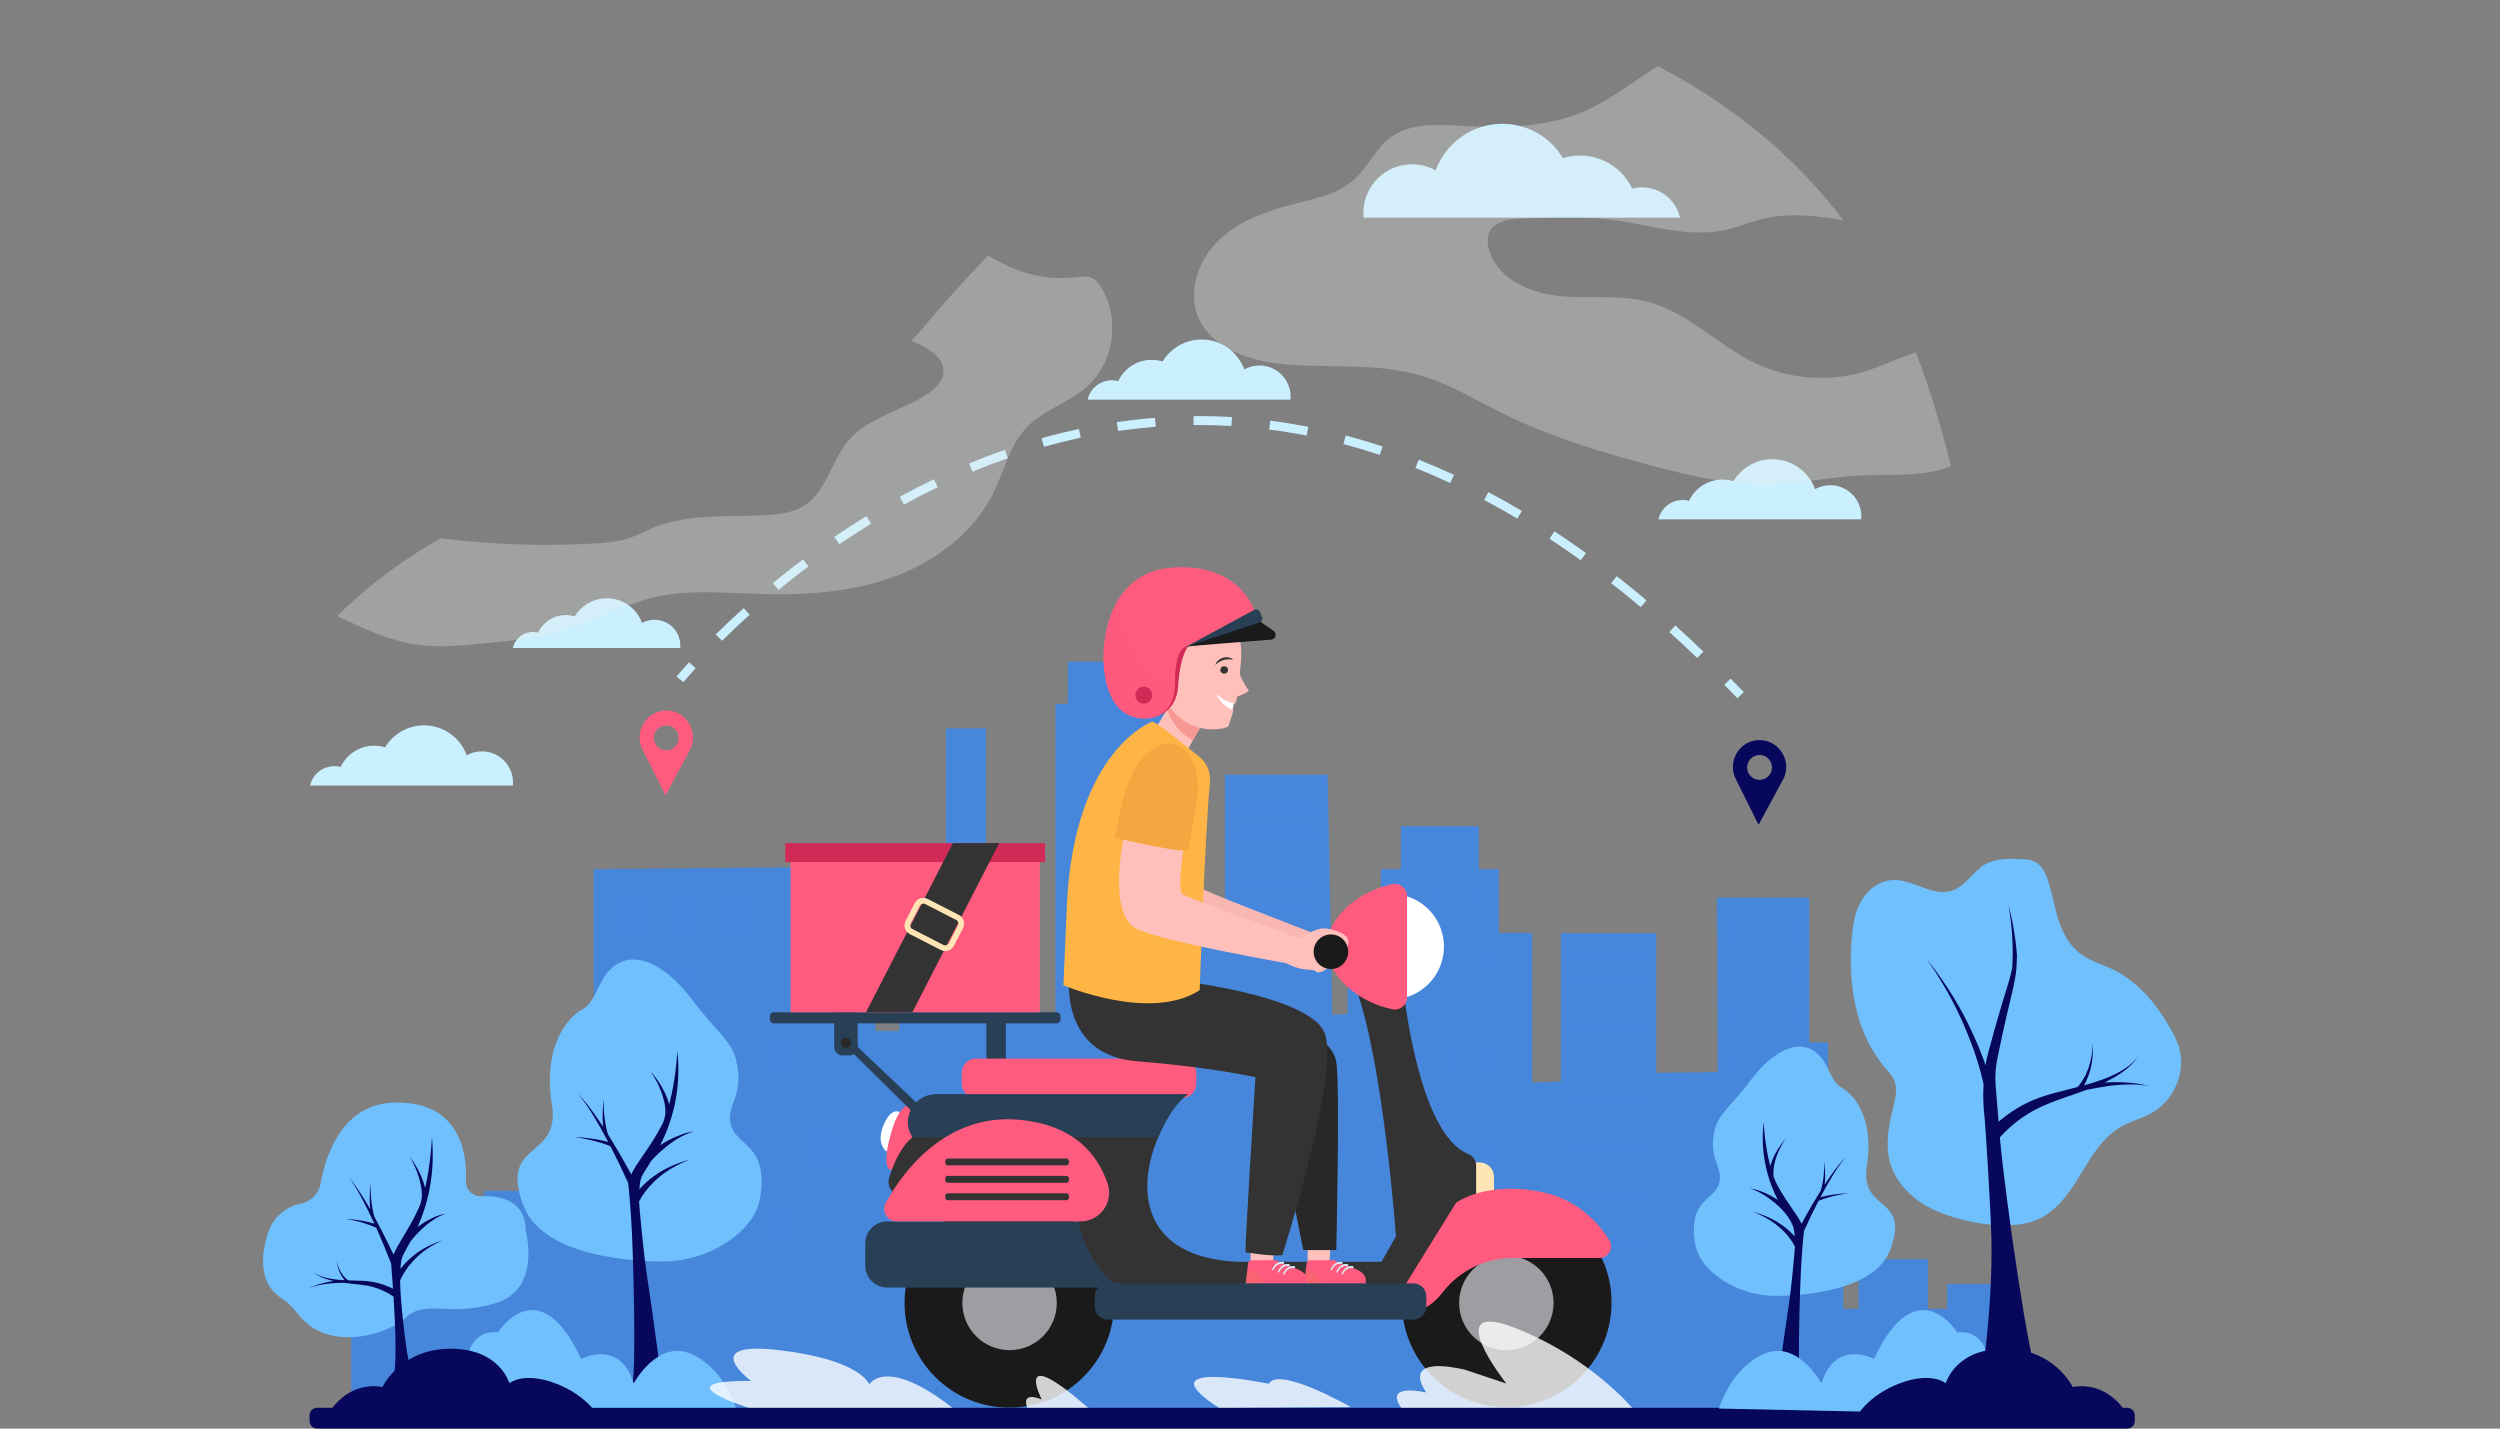 <?xml version="1.0" encoding="utf-8"?>
<!-- Generator: Adobe Illustrator 24.0.1, SVG Export Plug-In . SVG Version: 6.00 Build 0)  -->
<svg version="1.1" id="Layer_1" xmlns="http://www.w3.org/2000/svg" xmlns:xlink="http://www.w3.org/1999/xlink" x="0px" y="0px"
	 viewBox="0 0 3500 2000" style="enable-background:new 0 0 3500 2000;" xml:space="preserve">
<rect x="0" y="0" width="3500" height="2000" fill="#808080" stroke="none"/>
<style type="text/css">
	.st0{opacity:0.9;fill:#4188E4;}
	.st1{fill:#CAF0FF;}
	.st2{opacity:0.3;fill:#EBEDED;}
	.st3{opacity:0.3;fill:#4188E4;}
	.st4{opacity:0.2;}
	.st5{fill:#4188E4;}
	.st6{fill:#FF5B7E;}
	.st7{fill:#70C0FD;}
	.st8{fill:#07085B;}
	.st9{fill:#FFC0BB;}
	.st10{fill:#F99893;}
	.st11{fill:#FFFFFF;}
	.st12{fill:#283F56;}
	.st13{fill:#FFE5B6;}
	.st14{fill:#1A1A1A;}
	.st15{fill:#9E9DA2;}
	.st16{fill:#333333;}
	.st17{fill:#D12A56;}
	.st18{fill:#282828;}
	.st19{fill:#DAEEF7;}
	.st20{opacity:0.3;fill:#E87B50;}
	.st21{fill:#F9B7B4;}
	.st22{fill:#FEB546;}
	.st23{fill:#F4A640;}
	.st24{opacity:0.8;fill:#FFFFFF;}
	.st25{opacity:0.5;fill:#FF5B7E;}
</style>
<g>
	<path class="st0" d="M2801.8,1970.9v-173.2h-75.9v34.6h-26.6V1763h-97.3v69.3h-21.3V1779h-21.3v-319.7h-26.6v-202.5h-129.2
		l1.3,244.1l-86.2,1v-195.5h-133.6v207.8l-40,1.3v-209.5h-46.6v-89.3h-28v-60h-109.2v60h-28v89.3h-46.6v113.5l-21.5,1.3l-6.5-336.2
		h-143.9v178.8l-50.6,1.3V985.4h-17.3v-59h-151.9v59h-17.3v440h-32v-180.7h-26.6v-57.4h-38.6v-167.6h-56v167.6h-38.6v57.4H1259
		v198.7h-18.7l-14.7-0.2v-230.2l-394.4,3.8v518.4H798v-67.9H678.1v130.6h-34.6v-48h-75.9v82.6v14.7h-75.9v123.9H2801.8z"/>
	<path class="st1" d="M2103.2,173.3c-42.9,0-79.4,27.2-93.3,65.3c-9.8-5.5-21.1-8.6-33.1-8.6c-37.6,0-68.1,30.5-68.1,68.1
		c0,2.2,0.1,4.4,0.3,6.6h443.1c-5.6-24.3-27.3-42.4-53.3-42.4c-4.8,0-9.4,0.6-13.8,1.8c-12.8-27.4-40.7-46.4-72.9-46.4
		c-8.3,0-16.4,1.3-24,3.6C2170.9,192.6,2139.3,173.3,2103.2,173.3L2103.2,173.3z"/>
	<path class="st1" d="M717.8,907.2c3-12.8,14.4-22.4,28.2-22.4c2.5,0,5,0.3,7.3,0.9c6.8-14.5,21.5-24.6,38.6-24.6
		c4.4,0,8.7,0.7,12.7,1.9c9.2-15.2,25.9-25.4,45-25.4c22.7,0,42,14.4,49.3,34.6c5.2-2.9,11.2-4.5,17.5-4.5c19.9,0,36,16.1,36,36
		c0,1.2-0.1,2.3-0.2,3.5H717.8z"/>
	<path class="st1" d="M1522.6,559.6c3.6-15.6,17.5-27.2,34.2-27.2c3.1,0,6,0.4,8.8,1.1c8.2-17.6,26.1-29.7,46.7-29.7
		c5.3,0,10.5,0.8,15.4,2.3c11.1-18.4,31.4-30.8,54.5-30.8c27.5,0,50.9,17.4,59.8,41.9c6.3-3.5,13.5-5.5,21.2-5.5
		c24.1,0,43.6,19.5,43.6,43.6c0,1.4-0.1,2.8-0.2,4.2H1522.6z"/>
	<path class="st1" d="M2321.7,727.2c3.6-15.6,17.5-27.2,34.2-27.2c3.1,0,6,0.4,8.8,1.1c8.2-17.6,26.1-29.7,46.7-29.7
		c5.3,0,10.5,0.8,15.4,2.3c11.1-18.4,31.4-30.8,54.5-30.8c27.5,0,50.9,17.4,59.8,41.9c6.3-3.5,13.5-5.5,21.2-5.5
		c24.1,0,43.6,19.5,43.6,43.6c0,1.4-0.1,2.8-0.2,4.2H2321.7z"/>
	<path class="st1" d="M434,1099.8c3.6-15.6,17.5-27.2,34.2-27.2c3.1,0,6,0.4,8.8,1.1c8.2-17.6,26.1-29.7,46.7-29.7
		c5.3,0,10.5,0.8,15.4,2.3c11.1-18.4,31.4-30.8,54.5-30.8c27.5,0,50.9,17.4,59.8,41.9c6.3-3.5,13.5-5.5,21.2-5.5
		c24.1,0,43.6,19.5,43.6,43.6c0,1.4-0.1,2.8-0.2,4.2H434z"/>
	<g>
		<g>
			<path class="st1" d="M956.9,955l-9.7-7.8c0.2-0.3,6.1-7.6,17.5-20.1l9.2,8.4C962.9,947.6,957,954.9,956.9,955z"/>
		</g>
		<g>
			<path class="st1" d="M2376.1,921.2c-12.9-12.4-26-24.6-39-36.3l8.3-9.3c13.1,11.8,26.3,24.1,39.3,36.6L2376.1,921.2z
				 M1010.8,897.1l-8.8-8.9c12.5-12.4,25.7-24.8,39.2-36.9l8.3,9.3C1036.2,872.6,1023.2,884.9,1010.8,897.1z M2297,849.9
				c-13.7-11.5-27.6-22.8-41.3-33.5l7.7-9.8c13.9,10.8,27.9,22.2,41.7,33.8L2297,849.9z M1089.9,825.9l-7.9-9.6
				c13.8-11.4,28-22.6,42.3-33.2l7.5,10C1117.6,803.5,1103.5,814.6,1089.9,825.9z M2213.1,784.4c-14.5-10.4-29.2-20.6-43.8-30.2
				l6.9-10.4c14.7,9.7,29.6,19.9,44.2,30.5L2213.1,784.4z M1175,762l-7-10.3c14.9-10.1,30-20,45.1-29.2l6.5,10.6
				C1204.7,742.3,1189.7,752,1175,762z M2124.2,726c-15.3-9.1-30.9-17.9-46.3-26.1l5.8-11c15.6,8.3,31.3,17.1,46.9,26.4L2124.2,726z
				 M1265.6,706.4l-6-10.9c15.8-8.6,31.9-16.9,47.9-24.6l5.4,11.2C1297.1,689.7,1281.2,697.8,1265.6,706.4z M2030.3,676.2
				c-16.1-7.5-32.5-14.6-48.7-21.1l4.6-11.6c16.4,6.6,33,13.7,49.4,21.3L2030.3,676.2z M1361.4,660.4l-4.8-11.5
				c16.6-6.9,33.6-13.4,50.3-19.2l4.1,11.8C1394.5,647.2,1377.8,653.5,1361.4,660.4z M1931.7,636.9c-16.9-5.6-34-10.7-50.9-15.2
				l3.2-12c17.1,4.5,34.5,9.7,51.6,15.4L1931.7,636.9z M1461.6,625.5l-3.4-12c17.3-4.9,34.9-9.2,52.3-13l2.6,12.2
				C1496,616.4,1478.7,620.7,1461.6,625.5z M1829.2,609.8c-17.4-3.4-35-6.3-52.4-8.5l1.6-12.4c17.7,2.3,35.6,5.2,53.2,8.6
				L1829.2,609.8z M1565.3,603.3l-1.8-12.3c17.8-2.6,35.8-4.6,53.5-6l1,12.4C1600.6,598.8,1582.8,600.8,1565.3,603.3z M1724,596.4
				c-17.6-1-35.5-1.5-53-1.3l-0.1-12.5c17.8-0.2,36,0.3,53.9,1.3L1724,596.4z"/>
		</g>
		<g>
			<path class="st1" d="M2432.3,977.5c-6-6.3-12.2-12.6-18.3-18.8l8.9-8.7c6.1,6.2,12.3,12.6,18.4,19L2432.3,977.5z"/>
		</g>
	</g>
	<path class="st2" d="M2682.2,493.4c-25,7.9-48.7,19.9-73.8,27.3c-49.3,14.4-103.9,10.1-150.4-12c-52.2-24.8-94.1-70.8-149.9-85.9
		c-40.7-11-83.9-4.2-125.8-8.4c-41.9-4.3-88-25.6-98.1-66.5c-1.9-7.7-2.3-16.1,1.1-23.3c7.2-15,27.1-17.7,43.7-18.5
		c42.5-1.9,85.2-3.9,127.3,1.6c53.6,7,107.8,26.1,160.6,13.9c16.1-3.7,31.5-10.2,47.5-14.4c37.9-9.8,77.6-5.7,116.4,1.4
		c-51-67.7-118.4-131.8-210.1-188c-16.7-10.2-33.3-19.6-49.9-28.1c-34,21.5-65.9,47.3-102.8,63.3c-53.4,23-113.5,23.7-171.6,20.4
		c-34.7-2-72.9-4.2-100.5,16.8c-20.2,15.4-30.6,40.7-49.4,57.8c-22.7,20.7-54.6,27.1-84.4,34.6c-37.9,9.6-76.1,23.1-104.6,49.8
		c-28.5,26.7-44.9,69.4-31.2,106c17.5,46.4,73.4,64.7,122.8,68.9c63.2,5.4,128.3-2.3,189.2,15.4c41.4,12,78.6,35,117.2,54.1
		c66.9,33,138.8,54.4,210.9,73.3c53.5,14,108.1,26.9,163.4,25.3c41-1.2,81.4-10.3,122.4-12.5c43.5-2.3,88.8,2.9,129.3-12.9
		C2718.5,601.1,2703.2,547.3,2682.2,493.4z"/>
	<path class="st2" d="M1529.4,389.4c-6.9-3.6-15.3-2.2-23-1.3c-28.3,3.4-57.4-0.3-83.8-10.8c-13.5-5.3-26.4-12.4-39.2-19.4
		c-34.2,35.2-65.2,70-92.5,102.5c-4.8,5.7-9.8,11.3-15,16.6c5,2.2,10,4.5,14.9,7c14.1,7.2,29.1,18,30,33.8
		c0.9,15.4-12.3,27.7-25.3,35.8c-35.8,22.2-80.9,31.4-108.1,63.7c-24,28.4-30.7,71.6-62.3,91.1c-14.1,8.7-31.2,11.1-47.7,12.3
		c-55.1,4-112.7-2.8-163.7,18.4c-11.2,4.6-21.8,10.6-33.3,14.4c-15,5-31,6.3-46.8,7.3c-72.2,4.3-144.8,1.8-216.5-7.3
		c-51.2,28.9-100.2,64.3-145.1,109.1c3.1,1.4,6.2,2.9,9.3,4.3c31.9,14.8,64.4,29.7,99.2,35.2c32,5,64.7,1.9,97-1.3
		c39.3-3.9,79-7.8,116.7-19.6c41.6-13,80.1-35.3,122.5-45.1c46.7-10.9,95.3-6.2,143.2-4.6c63.6,2.1,128.5-1.5,188.4-22.9
		c60-21.3,115-62.2,142.9-119.4c14.7-30.3,22.2-65.1,45.1-89.7c23.8-25.5,60.1-35.5,86-58.7c38.5-34.4,46.4-98.1,17.6-140.9
		C1537.1,395.8,1533.9,391.7,1529.4,389.4z"/>
	<rect x="1727" y="1125.2" class="st3" width="116.3" height="15.6"/>
	<g class="st4">
		<rect x="863.9" y="1254.2" class="st5" width="46.7" height="60.4"/>
		<rect x="863.9" y="1448.6" class="st5" width="46.7" height="60.4"/>
		<rect x="935.6" y="1254.2" class="st5" width="46.7" height="60.4"/>
		<rect x="1007.3" y="1254.2" class="st5" width="46.7" height="60.4"/>
		<rect x="1007.3" y="1580.2" class="st5" width="46.7" height="60.4"/>
		<rect x="935.6" y="1350.7" class="st5" width="46.7" height="60.4"/>
		<rect x="935.6" y="1683.4" class="st5" width="46.7" height="60.4"/>
		<rect x="935.6" y="1448.6" class="st5" width="46.7" height="60.4"/>
		<rect x="1068.9" y="1448.6" class="st5" width="46.7" height="60.4"/>
		<rect x="1068.9" y="1683.4" class="st5" width="46.7" height="60.4"/>
		<rect x="1127.6" y="1254.2" class="st5" width="46.7" height="60.4"/>
		<rect x="1505.9" y="1014.5" class="st5" width="25.9" height="33.6"/>
		<rect x="1559.9" y="1014.5" class="st5" width="25.9" height="33.6"/>
		<rect x="1505.9" y="1073.7" class="st5" width="25.9" height="33.6"/>
		<rect x="1613.8" y="1073.7" class="st5" width="25.9" height="33.6"/>
		<rect x="1559.9" y="1133" class="st5" width="25.9" height="33.6"/>
		<rect x="1613.8" y="1133" class="st5" width="25.9" height="33.6"/>
		<rect x="1505.9" y="1192.2" class="st5" width="25.9" height="33.6"/>
		<rect x="1613.8" y="1192.2" class="st5" width="25.9" height="33.6"/>
		<rect x="1505.9" y="1251.5" class="st5" width="25.9" height="33.6"/>
		<rect x="1559.9" y="1251.5" class="st5" width="25.9" height="33.6"/>
		<rect x="1613.8" y="1310.8" class="st5" width="25.9" height="33.6"/>
		<rect x="1505.9" y="1429.3" class="st5" width="25.9" height="33.6"/>
		<rect x="1925.9" y="1330.2" class="st5" width="25.9" height="33.6"/>
		<rect x="2069.9" y="1330.2" class="st5" width="25.9" height="33.6"/>
		<rect x="1996" y="1239" class="st5" width="25.9" height="33.6"/>
		<rect x="2412.7" y="1289.7" class="st5" width="25.9" height="33.6"/>
		<rect x="2499.4" y="1289.7" class="st5" width="25.9" height="33.6"/>
		<rect x="2499.4" y="1349.5" class="st5" width="25.9" height="33.6"/>
		<rect x="2412.7" y="1409.4" class="st5" width="25.9" height="33.6"/>
		<rect x="2499.4" y="1409.4" class="st5" width="25.9" height="33.6"/>
		<rect x="2412.7" y="1469.2" class="st5" width="25.9" height="33.6"/>
		<rect x="2456" y="1529.1" class="st5" width="25.9" height="33.6"/>
		<rect x="2499.4" y="1529.1" class="st5" width="25.9" height="33.6"/>
		<rect x="2499.4" y="1588.9" class="st5" width="25.9" height="33.6"/>
		<rect x="2412.7" y="1648.8" class="st5" width="25.9" height="33.6"/>
		<rect x="2456" y="1648.8" class="st5" width="25.9" height="33.6"/>
		<rect x="2051.7" y="1239" class="st5" width="25.9" height="33.6"/>
		<rect x="1925.9" y="1397.8" class="st5" width="25.9" height="33.6"/>
		<rect x="1973.9" y="1397.8" class="st5" width="25.9" height="33.6"/>
		<rect x="1925.9" y="1465.3" class="st5" width="25.9" height="33.6"/>
		<rect x="2021.9" y="1465.3" class="st5" width="25.9" height="33.6"/>
		<rect x="2069.9" y="1465.3" class="st5" width="25.9" height="33.6"/>
		<rect x="1973.9" y="1532.9" class="st5" width="25.9" height="33.6"/>
		<rect x="1925.9" y="1600.4" class="st5" width="25.9" height="33.6"/>
		<rect x="2021.9" y="1600.4" class="st5" width="25.9" height="33.6"/>
		<rect x="2069.9" y="1600.4" class="st5" width="25.9" height="33.6"/>
		<rect x="1925.9" y="1735.5" class="st5" width="25.9" height="33.6"/>
		<rect x="2021.9" y="1735.5" class="st5" width="25.9" height="33.6"/>
		<rect x="1127.6" y="1580.2" class="st5" width="46.7" height="60.4"/>
		<rect x="1277.6" y="1270" class="st5" width="143.1" height="15.6"/>
		<rect x="1727" y="1225.9" class="st5" width="116.3" height="15.6"/>
		<rect x="1727" y="1259.5" class="st5" width="116.3" height="15.6"/>
		<rect x="1727" y="1360.2" class="st5" width="116.3" height="15.6"/>
		<rect x="2193" y="1330.2" class="st5" width="116.3" height="15.6"/>
		<rect x="2193" y="1363.8" class="st5" width="116.3" height="15.6"/>
		<rect x="2193" y="1430.9" class="st5" width="116.3" height="15.6"/>
		<rect x="2193" y="1531.7" class="st5" width="116.3" height="15.6"/>
		<rect x="2193" y="1598.8" class="st5" width="116.3" height="15.6"/>
		<rect x="2193" y="1666" class="st5" width="116.3" height="15.6"/>
		<rect x="2193" y="1733.1" class="st5" width="116.3" height="15.6"/>
		<rect x="1727" y="1461" class="st5" width="116.3" height="15.6"/>
		<rect x="1727" y="1528.1" class="st5" width="116.3" height="15.6"/>
		<rect x="1277.6" y="1314.7" class="st5" width="143.1" height="15.6"/>
		<rect x="1277.6" y="1359.3" class="st5" width="143.1" height="15.6"/>
		<rect x="1277.6" y="1448.7" class="st5" width="143.1" height="15.6"/>
		<rect x="1277.6" y="1538" class="st5" width="143.1" height="15.6"/>
		<rect x="1277.6" y="1582.7" class="st5" width="143.1" height="15.6"/>
		<rect x="1277.6" y="1672" class="st5" width="143.1" height="15.6"/>
		<rect x="1277.6" y="1761.3" class="st5" width="143.1" height="15.6"/>
	</g>
	<rect x="1727" y="1158.8" class="st3" width="116.3" height="15.6"/>
	<path class="st6" d="M898.2,1046.7l33.6,66.7l35.3-65.8c10.4-24.1-6.3-51.7-32.6-52.8c-0.4,0-0.8,0-1.2,0s-0.8,0-1.2,0
		C905.8,995.2,888.4,1022.3,898.2,1046.7z M915.4,1032.8c0.1-9.6,8-17.3,17.6-17.2c9.6,0.1,17.3,8,17.2,17.6
		c-0.1,9.6-8,17.3-17.6,17.2C923,1050.3,915.3,1042.4,915.4,1032.8z"/>
	<g>
		<path class="st7" d="M421.3,1685c14.1-2.8,25-14.1,27.6-28.4c7.4-40.5,30.8-111.7,104-113c86.2-1.5,101.5,63.1,99.5,110.1
			c-0.5,11.8,9.1,21.5,20.8,21c25.5-1.1,62.7,4.9,62.7,48.3c0,0,23.1,81.9-42.5,101.6c-65.6,19.7-97.2-6.2-125.3,20.1
			c-25.9,24.3-110.6,49.6-151.5-5.8c-6.4-8.7-14.3-16-23.3-21.8c-15.3-9.9-35.5-34.1-18.7-89.4c6.6-21.5,24-37.9,45.6-42.5
			C420.5,1685.1,420.9,1685,421.3,1685z"/>
		<path class="st8" d="M581.1,1756.1c-5.9,4.6-11.6,9.8-16.7,15.7c-1.3,1.5-2.5,3-3.8,4.6c0.4-7.3,1.3-13,2.7-16.8
			c1.6-4.3,6.1-11.6,11.6-21.9c6-7.6,13.4-15.3,21.3-22c8.5-7.2,17.8-13.3,28.4-16.6c-11.1,1.7-21.3,6.5-30.8,12.4
			c-3,1.9-6,3.9-9,6.1c12.6-28.5,25-70.3,19.9-125.8c0,0-1.4,37.3-9.5,71.4c-1.3-5.5-3.1-10.8-5.3-15.9
			c-5.3-12.2-8.9-17.6-16.3-28.1c6.2,11.3,9.1,17,13,29.6c7.8,26.8,2.7,35.8-1.5,45c-12.5,27.1-27.7,46.7-34.2,62.6
			c-2.4-5.2-4.9-10.3-7.4-15.4c-5.4-10.9-10.9-21.6-16.6-32.3c-0.9-1.7-1.9-3.4-2.8-5.2c-0.7-2.3-1.7-5.5-2.9-12.9
			c-0.6-3.8-1.1-7.6-1.5-11.4c-0.9-9.9-0.9-15.3-0.8-23.2c-0.9,8.1-1.3,13.4-1.3,23.3c0,3.9,0.2,7.8,0.5,11.8c0,0.6,0.1,1.3,0.2,1.9
			c0-0.1-0.1-0.1-0.1-0.2c-3-5.2-6-10.4-9.2-15.5c-3.2-5.1-6.4-10.1-9.8-15c-3.4-4.9-7-9.6-10.8-14c3.6,4.7,6.8,9.6,9.9,14.7
			c3.1,5.1,6,10.3,8.8,15.6c2.8,5.3,5.5,10.7,8.2,16.1c2.7,5.4,5.2,10.9,7.8,16.3c0.3,0.7,0.6,1.4,1,2.1c-1.7-0.5-3.3-1-6.1-1.7
			c-13-3.3-23.7-4.2-33.5-4.9c8.9,1.6,19.6,3.6,32.6,8.4c3.1,1.1,6.6,2.6,9.6,4c3.8,8.4,7.4,16.8,10.9,25.3
			c2.3,5.6,4.6,11.2,6.8,16.8c1.1,2.8,2.2,5.6,3.3,8.5l0,0.1c0,0.7,0,1.4,0.1,2.1c0.4,5,1.3,17.1,2.4,32.5c-8.1-4.2-17.2-7.4-27-9.3
			c-10.9-2.1-18.9-1.8-35.7-2.4c-1.4-0.9-3.5-2.7-5.6-5.1c-5.2-5.9-8.9-13.7-10.3-23c0.6,9.4,3.6,17.9,8.6,24.8
			c0.8,1.1,1.6,2.1,2.4,3.1c-4.8-0.2-9.5-0.6-14.2-1.2c-5.1-0.7-10.3-1.6-15.3-3.1c-5-1.6-9.9-3.7-14.2-7.2
			c4.1,3.8,8.9,6.4,13.8,8.4c4.6,1.8,9.3,3.1,14.1,4.2c-1,0.2-1.9,0.3-2.9,0.5c-3.5,0.6-7,1.3-10.5,2.2c-3.5,0.9-6.9,1.8-10.3,3
			c-3.4,1.2-6.7,2.6-9.9,4.3c3.3-1.5,6.7-2.5,10.1-3.4c3.4-0.9,6.9-1.5,10.4-2.1c3.5-0.5,7-1,10.5-1.3c3.5-0.3,13.5-0.7,17-0.7l0,0
			c17.9,2.4,28.8,2.5,40.9,5.9c10.5,2.9,20,7.4,27.9,12.8c0.3,0.2,0.7,0.5,1,0.7c2.6,41.8,4.9,99-0.6,113.5
			c-8.2,21.6,41.4,13.8,41.4,13.8s-16.7-9.3-23.2-57.8c-3.8-28.2-8.1-64.7-8.4-92.3c0.2-0.5,0.5-1,0.7-1.5c0.8-1.7,1.6-3.3,2.5-4.9
			c1.8-3.2,3.7-6.4,5.9-9.4c4.2-6.1,9.1-11.6,14.4-16.7c8.3-8.2,21.2-17.1,36.1-23.4C604.5,1741.2,590.6,1748.6,581.1,1756.1z"/>
	</g>
	<g>
		<path class="st7" d="M923.3,1766.1c33.4,0.6,66.3-8.5,94.2-26.8c22.5-14.7,43.5-36.3,47.4-66.7c8.9-69.6-31.2-67.3-41-95.7
			c-9.8-28.4,19.3-41.1,6.7-92.8c-6.8-27.8-28.2-39.8-61.6-84.5c-33.4-44.6-73.8-67.5-103.3-50.9c-29.5,16.6-28.3,52.5-50.3,64.4
			c-21.9,11.9-55.7,53.5-42.8,132.7c12.9,79.1-74.2,49.6-40.1,141.2C757.6,1754.1,866.8,1765,923.3,1766.1z"/>
		<path class="st8" d="M883.6,1706.2c3.1,44,7.6,219.1,1.1,234.3c-9.8,22.7,41.8-5.6,41.8-5.6s-13.7-104.5-21.7-155.6
			c-3.5-22.7-10-91.1-10.1-97.1c0.3-0.5,0.5-1.1,0.8-1.6c0.9-1.8,2-3.5,3-5.2c2.1-3.4,4.5-6.7,7.1-9.9c5.1-6.4,10.9-12.2,17.3-17.6
			c12-10.3,28.4-19.1,43.5-24.6c-18.9,4.8-35.6,12.7-46.7,20.4c-7.2,4.8-13.9,10.3-20.1,16.5c-1.6,1.6-3.1,3.2-4.5,4.9
			c0.5-7.6,1.6-13.7,3.2-17.6c1.9-4.5,7.3-12.2,14-23c7-7.7,16-16,25.7-23.2c10.5-7.7,21.7-14,34.3-17.5c-13.2,1.8-25.4,6.7-37.1,13
			c-3.7,2-7.3,4.1-10.9,6.5c15.2-30,30.2-73.9,24-132.3c0,0-1.7,39.2-11.4,75.1c-1.6-5.8-3.8-11.4-6.3-16.7
			c-6.4-12.9-10.7-18.5-19.6-29.5c7.4,11.9,10.9,17.9,15.7,31.1c9.1,27.3,3.7,37-1.8,47.3c-15.1,28.5-33.4,49.1-41.2,65.8
			c-2.9-5.4-5.9-10.8-8.9-16.2c-6.5-11.4-13.1-22.8-20-33.9c-1.1-1.8-2.2-3.6-3.4-5.4c-1-3.1-1.2-3.3-2.2-7.7
			c-0.5-2-0.9-3.9-1.2-5.9c-0.7-4-1.4-8-1.8-12c-0.4-4-0.8-8.1-0.9-12.2c-0.2-4.3-0.1-9,0-12.2c-0.4,3.1-1,7.9-1.2,12.2
			c-0.3,4.1-0.4,8.2-0.4,12.3c0,4.1,0.2,8.2,0.5,12.4c0.1,0.7,0.1,1.4,0.2,2c0-0.1-0.1-0.1-0.1-0.2c-3.6-5.5-7.3-10.9-11.1-16.3
			c-3.8-5.3-7.7-10.6-11.8-15.8c-4.1-5.1-8.4-10.1-13-14.7c4.3,4.9,8.2,10.1,12,15.5c3.7,5.4,7.2,10.9,10.6,16.4
			c3.4,5.6,6.7,11.2,9.9,16.9c3.2,5.7,6.3,11.4,9.4,17.2c0.4,0.7,0.8,1.5,1.2,2.2c-6.9-1.9-13.7-3.2-20.8-4.3
			c-11.5-1.7-15.8-2-26.9-2.7c11,1.7,15.2,2.4,26.4,5.2c11.5,2.9,19.8,5.9,24.5,7.9c4.5,8.8,8.9,17.7,13.2,26.6
			c2.8,5.9,5.6,11.8,8.2,17.7c1.1,2.4,2.6,4.6,3.2,7.2C881,1665.7,883.6,1706.2,883.6,1706.2z"/>
	</g>
	<path class="st8" d="M2428.7,1087.9l33.3,66.8l35.5-65.6c10.5-24.1-6.1-51.7-32.4-52.9c-0.4,0-0.8,0-1.2,0c-0.4,0-0.8,0-1.2,0
		C2436.6,1036.4,2419,1063.5,2428.7,1087.9z M2446,1074.1c0.2-9.6,8.1-17.3,17.7-17.1c9.6,0.2,17.3,8.1,17.1,17.7
		c-0.2,9.6-8.1,17.3-17.7,17.1C2453.5,1091.7,2445.8,1083.8,2446,1074.1z"/>
	<path class="st7" d="M652.5,1908.9c0,0,2.9-48,44.7-43.6c0,0,56.9-90.7,116.4,37.3c0,0,53.8-29.1,73.6,34.1
		c0,0,33.1-61.7,80.2-41.3c47.1,20.4,63.2,76.6,63.2,76.6l-347.7,7.4L652.5,1908.9z"/>
	<g>
		<path class="st9" d="M1690.6,1001.2c-1.7,1.2-32.4,56.2-32.4,56.2l-41.2-36.2l40-66.7l33.5,18.8V1001.2z"/>
		<path class="st10" d="M1633.9,993c5.1,14.4,15.5,33.4,36.3,43c8.8-15.6,19.4-34.1,20.4-34.8v-28l-33.5-18.8L1633.9,993z"/>
		<path class="st11" d="M1259.8,1557c0,0-11.7-8.2-22.8,18.1c-11.1,26.3,3.8,36.8,3.8,36.8s19.2-14.2,19-16.9
			c-0.2-2.7-0.9-36.7-0.9-36.7L1259.8,1557z"/>
		<path class="st6" d="M1279,1547.5c0,0-9.4-5.8-20,10.8c-3.9,6.1-8,15.3-11.8,28.9c-14.2,50.6,0,50.6,0,50.6l23.8-10.1
			c0,0,22.8-58,21.4-62.8C1291,1560.3,1279,1547.5,1279,1547.5z"/>
		<path class="st12" d="M1479.1,1417.2h-395.7c-3.1,0-5.6,2.5-5.6,5.6v4.3c0,3.1,2.5,5.6,5.6,5.6h395.7c3.1,0,5.6-2.5,5.6-5.6v-4.3
			C1484.7,1419.7,1482.2,1417.2,1479.1,1417.2z"/>
		<rect x="1380.9" y="1425" class="st12" width="27.3" height="72.4"/>
		<path class="st12" d="M1188.9,1477.6h-9.1c-6.6,0-11.9-5.3-11.9-11.9v-54.9h32.9v54.9C1200.8,1472.3,1195.5,1477.6,1188.9,1477.6z
			"/>
		<path class="st12" d="M1196.2,1461.1c3.9,4.5,99.7,94.6,99.7,94.6l-8.1,11.1l-101.2-99.8L1196.2,1461.1z"/>
		<path class="st13" d="M2066,1627.4h5.4c11.2,0,20.2,9.1,20.2,20.2v26h-25c0,0-11.1-19.2-15.2-15.2
			C2047.5,1662.5,2066,1627.4,2066,1627.4z"/>
		
			<ellipse transform="matrix(0.707 -0.707 0.707 0.707 -875.859 1533.659)" class="st14" cx="1413.4" cy="1824.1" rx="146.7" ry="146.7"/>
		<path class="st15" d="M1479.5,1824.1c0,36.5-29.6,66.1-66.1,66.1s-66.1-29.6-66.1-66.1c0-36.5,29.6-66.1,66.1-66.1
			S1479.5,1787.6,1479.5,1824.1z"/>
		
			<ellipse transform="matrix(2.497684e-02 -1 1 2.497684e-02 232.668 3886.724)" class="st14" cx="2108.9" cy="1824.1" rx="146.7" ry="146.7"/>
		<path class="st15" d="M2175,1824.1c0,36.5-29.6,66.1-66.1,66.1c-36.5,0-66.1-29.6-66.1-66.1c0-36.5,29.6-66.1,66.1-66.1
			C2145.4,1758,2175,1787.6,2175,1824.1z"/>
		<path class="st12" d="M1588.5,1802.5h-346.6c-16.9,0-30.5-13.7-30.5-30.5v-31.4c0-16.9,13.7-30.5,30.5-30.5h346.6V1802.5z"/>
		<path class="st6" d="M1654.9,1537.1h-288.6c-11,0-19.9-8.9-19.9-19.9v-15.3c0-11,8.9-19.9,19.9-19.9h288.6
			c11,0,19.9,8.9,19.9,19.9v15.3C1674.8,1528.2,1665.9,1537.1,1654.9,1537.1z"/>
		<path class="st16" d="M1663.3,1531.9c0,0-26.3,14.5-47.5,75.2s-16.7,152.3,115.4,159.4h202.9l20.2-35.6c0,0-17.2-242.2-56.7-349.5
			h66.8c0,0,20.2,206.2,91,234c6.8,2.7,11.2,9.3,11.2,16.7v40.8l-107.3,138.7h-353.2c0,0-83,7.3-103.2-133.6l-239.5-3.7
			c-13.1-0.2-22.4-12.9-18.6-25.5c7.5-24.3,22.7-58.6,50.3-66.2C1338.9,1570.7,1663.3,1531.9,1663.3,1531.9z"/>
		<path class="st12" d="M1276.4,1590.5c0.3,0.5,0.7,1.1,1,1.6h344.1l3.5-8.1c18.9-41.5,38.3-52.2,38.3-52.2h-352.9
			C1280.3,1531.9,1261,1564.7,1276.4,1590.5z"/>
		<path class="st6" d="M1255.5,1710h257.1c27.6,0,47-27.2,38-53.3c-13.7-39.4-45.5-81.8-123.9-89c-101.2-9.4-162.4,71.5-186.7,116.4
			C1233.7,1695.8,1242.2,1710,1255.5,1710z"/>
		<path class="st6" d="M1959.4,1811.6l78.9-127.5c0,0,40.5-31.4,120.4-15.2c49.7,10.1,79,43.2,94.1,66.9c7,11-0.8,25.4-13.8,25.4
			h-121.6c-37.3,0-72.5,16.9-95.9,45.9l-3.1,3.9c-16.9,20.9-42.3,33.1-69.2,33.1l0,0c-18.2,0-35.7-6.9-48.9-19.4l-13.8-13H1959.4z"
			/>
		<path class="st6" d="M1969.9,1254.5c0-10.7-9.8-18.8-20.3-16.7c-44.8,8.8-91.8,44.7-91.8,87.6c0,42.9,47,78.8,91.8,87.6
			c10.5,2.1,20.3-6,20.3-16.7V1254.5z"/>
		<path class="st11" d="M1969.9,1254.8v141c29.9-9.5,51.6-37.5,51.6-70.5C2021.5,1292.3,1999.8,1264.3,1969.9,1254.8z"/>
		<rect x="1106.8" y="1206.8" class="st6" width="348.9" height="210.4"/>
		<rect x="1099.4" y="1180.4" class="st17" width="363.7" height="26.5"/>
		<path class="st18" d="M1191.5,1459.9c0,4-3.2,7.2-7.2,7.2c-4,0-7.2-3.2-7.2-7.2s3.2-7.2,7.2-7.2
			C1188.3,1452.7,1191.5,1455.9,1191.5,1459.9z"/>
		<path class="st16" d="M1493,1631.6h-166.1c-1.9,0-3.5-1.6-3.5-3.5v-2.7c0-1.9,1.6-3.5,3.5-3.5H1493c1.9,0,3.5,1.6,3.5,3.5v2.7
			C1496.4,1630,1494.9,1631.6,1493,1631.6z"/>
		<path class="st16" d="M1493,1655.9h-166.1c-1.9,0-3.5-1.6-3.5-3.5v-2.7c0-1.9,1.6-3.5,3.5-3.5H1493c1.9,0,3.5,1.6,3.5,3.5v2.7
			C1496.4,1654.4,1494.9,1655.9,1493,1655.9z"/>
		<polygon class="st9" points="1793.9,1639.2 1781.2,1775.4 1770.4,1795 1750.8,1780.8 1751.2,1635.7 		"/>
		<polygon class="st9" points="1867.5,1626.4 1861.2,1775.4 1850.3,1795 1830.7,1780.8 1831.1,1635.7 		"/>
		<g>
			<path class="st19" d="M1911.1,1804.3l-84.6,0.3c-0.7,0-1.2-0.5-1.2-1.2l0-6.4c0-0.7,0.5-1.2,1.2-1.2l84.6-0.3
				c0.7,0,1.2,0.5,1.2,1.2l0,6.4C1912.3,1803.7,1911.8,1804.3,1911.1,1804.3z"/>
			<path class="st6" d="M1829.2,1769.2l-2.8,24.3c-0.3,3,1.3,5.7,3.5,5.7l76.6-0.3c2,0,4-1.3,5-3.6c1.1-2.4,1.3-6-2.2-10.8
				c-6.9-9.7-29.4-12-40.5-20.2l-35.7,0.1C1831.2,1764.5,1829.6,1766.5,1829.2,1769.2z"/>
			<g>
				<path class="st19" d="M1863.6,1778.5L1863.6,1778.5c-0.6-0.3-0.8-1.3-0.4-2c1.5-3.3,6.2-11.5,15.7-9.8c0.6,0.1,0.9,0.8,0.8,1.6
					l0,0c-0.1,0.7-0.6,1.2-1.1,1.1c-8.6-1.4-12.6,5.7-13.8,8.5C1864.6,1778.6,1864,1778.8,1863.6,1778.5z"/>
			</g>
			<g>
				<path class="st19" d="M1871.5,1781.6L1871.5,1781.6c-0.6-0.3-0.8-1.3-0.4-2c1.5-3.3,6.2-11.5,15.7-9.8c0.6,0.1,0.9,0.8,0.8,1.6
					l0,0c-0.1,0.7-0.6,1.2-1.1,1.1c-8.6-1.4-12.6,5.7-13.8,8.5C1872.5,1781.7,1872,1781.9,1871.5,1781.6z"/>
			</g>
			<g>
				<path class="st19" d="M1878.9,1784.5L1878.9,1784.5c-0.6-0.3-0.8-1.3-0.4-2c1.5-3.3,6.2-11.5,15.7-9.8c0.6,0.1,0.9,0.8,0.8,1.6
					l0,0c-0.1,0.7-0.6,1.2-1.1,1.1c-8.6-1.4-12.6,5.7-13.8,8.5C1879.9,1784.6,1879.4,1784.8,1878.9,1784.5z"/>
			</g>
			<path class="st20" d="M1850.4,1799.2c-6.1-19.6-16.5-21.8-22.2-21.3l-1.8,15.7c-0.3,3,1.3,5.7,3.5,5.7L1850.4,1799.2z"/>
		</g>
		<path class="st16" d="M1493,1680.3h-166.1c-1.9,0-3.5-1.6-3.5-3.5v-2.7c0-1.9,1.6-3.5,3.5-3.5H1493c1.9,0,3.5,1.6,3.5,3.5v2.7
			C1496.4,1678.7,1494.9,1680.3,1493,1680.3z"/>
		<path class="st18" d="M1813.8,1438.7c10,0.8,51.6,17.7,57,47.8c5.4,30.1,0,263.6,0,263.6h-46.2c0,0-37-185-37-190.4
			S1813.8,1438.7,1813.8,1438.7z"/>
		<path class="st16" d="M1496.3,1371.6c0.8,2.3-10.2,105.6,95.1,114.1s166.2,22.4,166.2,22.4s-14.6,233.5-13.9,245.1
			c0,0,36.2,6.2,51.6,3.9c0,0,82.5-259,58.6-312.2c-23.9-53.2-214.3-73.2-214.3-73.2H1496.3z"/>
		<path class="st21" d="M1671.5,1185.9c0,0,1.1,50.3,4.4,54.9c3.3,4.7,162.9,65.6,162.9,65.6l-26.2,29.6l-117.5-33.6
			c0,0-84.2-30.2-83.3-32.4c0.9-2.2,5.5-33.1,9.7-45.2c4.2-12.1,19.9-39.5,19.9-39.5L1671.5,1185.9z"/>
		<path class="st22" d="M1612.7,1010.5c0,0-106.6,38.7-118.7,249.1l-5.2,119.7c0,0,121.4,52,190.8,6.9c0,0,7-213.6,14.3-291.6
			c1.2-13.2-4.1-26.1-14.3-34.5C1656.3,1040.8,1616.6,1008.7,1612.7,1010.5z"/>
		<path class="st9" d="M1575.7,1160c0,0-26.1,107.7,10.4,137.3c22.7,18.5,234.6,54.7,234.6,54.7l13.7-33c0,0-168.7-60.2-178.8-67.2
			c-10.1-7,6.8-99.1,6.8-99.1L1575.7,1160z"/>
		<path class="st23" d="M1658.1,1049.5c-9.5-8.5-23.2-10.7-35-5.7c-16.3,6.9-39.6,26.4-52.2,81.4l-10.7,47.4
			c0,0,79.2,19.4,103.5,18.3l12.4-73.3C1676.1,1117.6,1683.2,1071.8,1658.1,1049.5z"/>
		<path class="st16" d="M1398.8,1180.4H1334l-121.6,236.8c10.6,0,43.6,0,64.9,0L1398.8,1180.4L1398.8,1180.4z"/>
		<g>
			<path class="st13" d="M1317.2,1330l-43.5-22.3c-6.7-3.4-9.3-11.6-5.9-18.3l12.8-24.9c3.4-6.7,11.6-9.3,18.3-5.9l43.5,22.3
				c6.7,3.4,9.3,11.6,5.9,18.3l-12.8,24.9C1332.1,1330.8,1323.9,1333.5,1317.2,1330z M1295.3,1265.7c-2.8-1.4-6.2-0.3-7.6,2.4
				l-12.8,24.9c-1.4,2.8-0.3,6.2,2.4,7.6l43.5,22.3c2.8,1.4,6.2,0.3,7.6-2.4l12.8-24.9c1.4-2.8,0.3-6.2-2.4-7.6L1295.3,1265.7z"/>
		</g>
		<path class="st9" d="M1647.2,931.3c5.4,11.7,1,24.8-9.7,29.3c-10.7,4.5-23.8-1.3-29.2-13c-5.4-11.7-1-24.8,9.7-29.3
			C1628.7,913.8,1641.8,919.6,1647.2,931.3z"/>
		<g>
			<path class="st19" d="M1829.2,1804.3l-84.6,0.3c-0.7,0-1.2-0.5-1.2-1.2l0-6.4c0-0.7,0.5-1.2,1.2-1.2l84.6-0.3
				c0.7,0,1.2,0.5,1.2,1.2l0,6.4C1830.4,1803.7,1829.9,1804.3,1829.2,1804.3z"/>
			<path class="st6" d="M1747.3,1769.2l-2.8,24.3c-0.3,3,1.3,5.7,3.5,5.7l76.6-0.3c2,0,4-1.3,5-3.6c1.1-2.4,1.3-6-2.2-10.8
				c-6.9-9.7-29.4-12-40.5-20.2l-35.7,0.1C1749.3,1764.5,1747.6,1766.5,1747.3,1769.2z"/>
			<g>
				<path class="st19" d="M1781.7,1778.5L1781.7,1778.5c-0.6-0.3-0.8-1.3-0.4-2c1.5-3.3,6.2-11.5,15.7-9.8c0.6,0.1,0.9,0.8,0.8,1.6
					l0,0c-0.1,0.7-0.6,1.2-1.1,1.1c-8.6-1.4-12.6,5.7-13.8,8.5C1782.7,1778.6,1782.1,1778.8,1781.7,1778.5z"/>
			</g>
			<g>
				<path class="st19" d="M1789.6,1781.6L1789.6,1781.6c-0.6-0.3-0.8-1.3-0.4-2c1.5-3.3,6.2-11.5,15.7-9.8c0.6,0.1,0.9,0.8,0.8,1.6
					l0,0c-0.1,0.7-0.6,1.2-1.1,1.1c-8.6-1.4-12.6,5.7-13.8,8.5C1790.6,1781.7,1790.1,1781.9,1789.6,1781.6z"/>
			</g>
			<g>
				<path class="st19" d="M1797,1784.5L1797,1784.5c-0.6-0.3-0.8-1.3-0.4-2c1.5-3.3,6.2-11.5,15.7-9.8c0.6,0.1,0.9,0.8,0.8,1.6l0,0
					c-0.1,0.7-0.6,1.2-1.1,1.1c-8.6-1.4-12.6,5.7-13.8,8.5C1798,1784.6,1797.5,1784.8,1797,1784.5z"/>
			</g>
			<path class="st20" d="M1768.5,1799.2c-6.1-19.6-16.5-21.8-22.2-21.3l-1.8,15.7c-0.3,3,1.3,5.7,3.5,5.7L1768.5,1799.2z"/>
		</g>
		<path class="st12" d="M1978.6,1847.4h-427.7c-10.1,0-18.3-8.2-18.3-18.3v-14.1c0-10.1,8.2-18.3,18.3-18.3h427.7
			c10.1,0,18.3,8.2,18.3,18.3v14.1C1996.8,1839.2,1988.7,1847.4,1978.6,1847.4z"/>
		<path class="st24" d="M1335,1972.1h-283.4c0,0-129.6-40.1,0-38.7c0,0-76.2-56.7,39.1-43.2c115.4,13.5,126.2,47.9,126.2,47.9
			S1239.8,1897.5,1335,1972.1z"/>
		<path class="st24" d="M1706.9,1971.3l184.3-1.3c0,0-100.7-58-114.9-32.7C1776.3,1937.3,1597.9,1900.4,1706.9,1971.3z"/>
		<path class="st24" d="M2285.4,1971.5h-323.2c0,0-28.9-34.7,34.7-22.1c0,0-41.2-53.1,54.1-31.8l57.9,19.4c0,0-94.6-119.6,11.6-78.1
			C2226.7,1900.3,2285.4,1971.5,2285.4,1971.5z"/>
		<path class="st24" d="M1523.8,1971.3h-85.4c0,0-11.1-24.3,20-12.1C1458.4,1959.2,1416.5,1877.5,1523.8,1971.3z"/>
		<path class="st11" d="M1728.3,982.6l-4.2,16.3c0,0-36.6-29.6-36.3-30.2c0.3-0.6,6.6-11.1,9.4-10.3c2.7,0.9,25.6,9.7,25.6,10.3
			C1722.8,969.3,1728.3,982.6,1728.3,982.6z"/>
		<path class="st9" d="M1702.7,971.3c11.1,10.8,22,13.1,26.9,13.5c1.6-5.6,2.6-9.7,2.6-9.7s12.3-3.8,16.2-8.2c0,0-12.4-17-12.6-25
			c-0.2-8,12.2-55.8-22.2-82.9c-34.4-27.1-54.9,21.5-54.9,21.5l-14.6,50.3l-20,30.4c0,0,4.8,27.5,32.1,46.9
			c27.3,19.4,57.5,12,62.6,9.6c1.3-0.6,4.9-12.5,8.1-23.5C1709.2,988.1,1702.7,971.3,1702.7,971.3z"/>
		<path class="st16" d="M1709.1,940.5c1.5,2.5,4.8,3.4,7.4,2c2.6-1.4,3.6-4.6,2.1-7.1c-1.5-2.5-4.8-3.4-7.4-2
			C1708.6,934.8,1707.7,938,1709.1,940.5z"/>
		<path class="st16" d="M1701.3,930.9c1.9-1.6,3.8-3,5.7-4.2c1.9-1.2,4-2.1,6.1-2.7c2.1-0.6,4.3-1,6.5-0.9l0.9,0c0.3,0,0.6,0,0.9,0
			l1.7,0.1c1.2,0.1,2.3,0.3,3.6,0.3c-1-0.7-2-1.4-3.1-1.9c-1.2-0.4-2.3-1-3.6-1.1c-2.5-0.6-5.2-0.4-7.8,0.4
			c-2.6,0.7-4.9,2.1-6.8,3.9C1703.6,926.4,1702.1,928.5,1701.3,930.9z"/>
		<path class="st17" d="M1664.4,904.1c0,0-12.1,10.2-15.1,57.3c-2.3,36.5-32.9,42.4-32.3,42.2c0.6-0.2,8.6-80.2,10.1-82.9
			c1.5-2.7,11.8-33.1,13.4-33.9c1.6-0.8,22.4,12.8,23.6,13.2C1665.3,900.4,1664.4,904.1,1664.4,904.1z"/>
		<path class="st6" d="M1761.3,870.7c0,0-12.3-80.8-116-76.4c-103.7,4.4-100.3,124.6-100.3,124.6s-4.2,87.1,57.9,87.1
			c0,0,42,2.7,42-49.7c0-50.7,15.4-50.7,15.4-50.7L1761.3,870.7z"/>
		<path class="st25" d="M1567.7,836c-24,36.2-22.6,82.7-22.6,82.7s-4.2,87.1,57.9,87.1c0,0,40.9,2.6,42-47.7
			C1587.9,938,1569.6,888,1567.7,836z"/>
		<path class="st17" d="M1613.1,973.2c0,6.5-5.3,11.8-11.8,11.8c-6.5,0-11.8-5.3-11.8-11.8c0-6.5,5.3-11.8,11.8-11.8
			C1607.8,961.4,1613.1,966.7,1613.1,973.2z"/>
		<path class="st14" d="M1660.3,905.5c3.1-1.1,82.2-7.2,119.3-10c6.3-0.5,8.6-8.7,3.4-12.3l-21.7-15.1L1660.3,905.5z"/>
		<path class="st12" d="M1660.3,905.5c3.5-1.2,80.7-26.8,103-34.1c3.2-1.1,4.8-4.6,3.5-7.7l-3-7c-1.3-3.1-5.1-4.4-8-2.8
			L1660.3,905.5z"/>
		<path class="st9" d="M1814.9,1315.6c0,0,26.2-15.9,37.6-15.9c11.4,0,35.3,6.8,35.3,18.2s-6.8,18.2-6.8,18.2l-23.1,19.9
			c0,0-11,8.5-15.6,4s-18.2,1.1-40.8-11.3c-22.1-12.2-1.4-19.4,2-22.8S1814.9,1315.6,1814.9,1315.6z"/>
		<path class="st14" d="M1887.5,1332.4c0,13.4-10.8,24.2-24.2,24.2c-13.4,0-24.2-10.8-24.2-24.2c0-13.4,10.8-24.2,24.2-24.2
			C1876.6,1308.2,1887.5,1319,1887.5,1332.4z"/>
	</g>
	<path class="st8" d="M2978.2,2000H443.9c-5.8,0-10.5-4.7-10.5-10.5v-8.1c0-5.8,4.7-10.5,10.5-10.5h2534.3c5.8,0,10.5,4.7,10.5,10.5
		v8.1C2988.7,1995.3,2984,2000,2978.2,2000z"/>
	<g>
		<g>
			<g>
				<path class="st7" d="M2489.3,1814.2c-27.5,0.5-54.7-7-77.8-22.1c-18.5-12.1-35.9-29.9-39.1-55.1c-7.3-57.5,25.8-55.6,33.9-79
					s-16-33.9-5.6-76.6c5.6-22.9,23.3-32.9,50.8-69.7s60.9-55.7,85.3-42c24.4,13.7,23.4,43.3,41.5,53.1
					c18.1,9.8,45.9,44.2,35.3,109.5c-10.6,65.3,61.2,41,33.1,116.5C2626.1,1804.3,2536,1813.3,2489.3,1814.2z"/>
			</g>
			<path class="st8" d="M2522.1,1764.8c-2.6,36.3-6.3,180.8-0.9,193.4c8.1,18.7-34.5-4.6-34.5-4.6s11.3-86.3,17.9-128.4
				c2.9-18.8,8.3-75.2,8.3-80.1c-0.2-0.4-0.5-0.9-0.7-1.3c-9.5-17.9-29.3-36.6-58.5-47.3c22.4,5.7,43.4,17,58.9,34.4
				c-0.4-6.3-1.3-11.3-2.6-14.6c-4.3-10.3-11.8-22.7-32.7-38.1c-4.3-3.1-8.7-6-13.4-8.5c-2.3-1.2-4.8-2.4-7.2-3.4
				c-2.5-1-5-1.9-7.6-2.6c2.7,0.4,5.3,0.9,8,1.5c2.6,0.7,5.2,1.5,7.8,2.4c5.1,1.9,10.1,4.2,14.9,6.8c3,1.7,6,3.4,9,5.3
				c-12.6-24.8-24.9-61-19.8-109.2c0,0,1.4,32.4,9.4,62c1.3-4.8,3.1-9.4,5.2-13.8c4.7-9.5,7.4-12.9,11.6-18.7
				c1.5-1.9,3.1-3.8,4.6-5.7c-1.3,2.1-2.6,4.1-3.9,6.2c-3.4,6.1-5.6,9.8-9.1,19.5c-1.5,4.5-2.7,9.1-3.4,13.7
				c-1,7.8-0.5,13.4-0.5,13.4c1.6,4.2,3.3,8.2,5.3,11.9c12.5,23.6,27.6,40.5,34,54.3c2.4-4.5,4.9-8.9,7.3-13.4
				c5.3-9.4,10.8-18.8,16.5-28c0.9-1.5,1.9-3,2.8-4.5c2.2-6.6,3.6-14.4,4.3-21.1c0.9-8.5,0.9-13.1,0.8-20.1
				c0.9,6.9,1.3,11.6,1.3,20.3c0,3.4-0.2,6.8-0.5,10.2c0,0.6-0.1,1.1-0.2,1.7c0,0,0.1-0.1,0.1-0.1c3-4.5,6-9,9.1-13.4
				c3.1-4.4,6.4-8.8,9.7-13c3.4-4.2,6.9-8.3,10.8-12.1c-3.6,4.1-6.8,8.4-9.9,12.8c-3.1,4.4-6,9-8.8,13.6c-2.8,4.6-5.5,9.2-8.2,13.9
				c-2.6,4.7-5.2,9.4-7.7,14.2c-0.3,0.6-0.6,1.2-1,1.8c1.1-0.3,2.7-0.7,6.1-1.5c13-2.9,23.7-3.6,33.3-4.2
				c-8.9,1.4-19.5,3.1-32.5,7.3c-3.2,1-6.5,2.2-9.6,3.5c-3.7,7.3-7.3,14.6-10.9,21.9c-2.3,4.9-4.6,9.7-6.8,14.6
				c-0.9,2-2.2,3.8-2.6,5.9C2524.3,1731.3,2522.1,1764.8,2522.1,1764.8z"/>
		</g>
	</g>
	<path class="st8" d="M465.2,1971.3c0,0,24.9-37.6,70.2-29.5c0,0,25-53,94.2-53.6c70.2-0.6,83.5,48.3,83.5,48.3s20-16.9,65.3,0.5
		c45.3,17.3,61.3,48.6,61.3,48.6L465.2,1971.3z"/>
	<path class="st7" d="M2784.7,1908.9c0,0-2.9-48-44.7-43.6c0,0-56.9-90.7-116.4,37.3c0,0-53.8-29.1-73.6,34.1
		c0,0-33.1-61.7-80.2-41.3s-63.2,76.6-63.2,76.6l347.7,7.4L2784.7,1908.9z"/>
	<path class="st8" d="M2972,1971.3c0,0-24.9-37.6-70.2-29.5c0,0-25-53-94.2-53.6c-70.2-0.6-83.5,48.3-83.5,48.3s-20-16.9-65.3,0.5
		c-45.3,17.3-61.3,48.6-61.3,48.6L2972,1971.3z"/>
	<path class="st7" d="M2702.2,1691.2c-26.1-13.4-48-35.6-55.9-62.7c-7.6-26.2-1.7-54,4.7-80.4c2.8-11.6,5.6-24,1.1-35.1
		c-2.8-6.9-8.2-12.5-13.1-18.3c-42.2-49.7-51.8-117.9-46.5-181.5c1.5-17.7,4.1-35.7,12.9-51.3c8.8-15.6,24.8-28.6,43.4-29.8
		c28.7-1.9,56.1,23.5,83.5,15c19.6-6.1,29.5-27.2,47.3-37.2c14.9-8.4,33.4-7.9,50.7-7.1c5.5,0.2,11,0.5,16.1,2.5
		c11.5,4.5,17.3,16.5,20.9,27.7c5.9,18.2,8.8,37.1,14.7,55.3c5.9,18.2,15.3,36.1,31.3,47.6c12.8,9.3,28.6,13.7,43.1,20.5
		c35.6,16.8,61.6,47.9,80.8,81c5.8,9.9,11.1,20.1,14,31.1c9.2,34.4-8.6,73.8-41.3,91.1c-12.2,6.4-25.9,10-38,16.5
		c-27.8,14.9-44,43.2-59.9,69.4c-15.9,26.3-35.1,53.6-65,64.1C2806.1,1723.7,2739.4,1710.2,2702.2,1691.2z"/>
	<path class="st8" d="M2990.9,1516.9c-6.5-0.9-13-1.4-19.5-1.7c-6.5-0.3-13.1-0.2-19.6,0c-1.8,0.1-3.6,0.1-5.4,0.2
		c8.3-4,16.5-8.4,24.3-13.9c8.4-5.9,16.4-13,22.7-22.1c-6.8,8.5-15,14.8-23.6,19.8c-8.6,5.1-17.7,9-26.8,12.3
		c-8.4,3.1-16.9,5.7-25.4,8.1c1.3-2.3,2.5-4.6,3.5-7c2.4-5.3,4.4-10.9,5.8-16.7c1.5-5.8,2.4-11.7,2.8-17.6
		c0.4-5.9,0.3-11.9-0.2-17.8c0,5.9-0.4,11.8-1.3,17.5c-0.9,5.7-2.3,11.3-4.1,16.6c-1.8,5.3-4.1,10.4-6.8,15
		c-1.3,2.3-2.7,4.6-4.3,6.7c-1.2,1.7-3.4,4.8-5,5.7c-7,1.9-14.1,3.6-21.1,5.4c-22.5,5.8-54.1,13.2-88.9,43
		c-1.5-17.4-3-37.3-4.1-51.2c-0.9-11.9-0.2-23.8,2.1-35.4c0-0.1,0-0.1,0-0.2c2.4-11.9,4.9-23.9,7.5-35.8c4-18,8.1-36,12.5-53.9
		c8.9-37.6,6.8-42.5,7.6-51.1c0.2-2.3,0.2-4.7,0-7c0-0.1,0-0.2,0-0.4c-0.6-7.8-1.5-15.5-2.6-23.2c-2.8-19.5-5.3-29.8-9.1-45.2
		c2.6,15.8,4.1,26.3,5.3,45.7c0.4,7.7,0.6,15.3,0.6,23c0,3.8-0.1,7.6-0.3,11.4c-0.1,1.9-0.2,3.8-0.3,5.7c-0.1,0.9-0.1,1.9-0.2,2.8
		c0,0.6-3.2,14-4.4,17.8c-7.3,23.1-14.2,46.4-20.8,69.9c-3.1,11-6.1,22-9,33.1c0,0-1.5,5.1-3,14.9c-0.7-2.1-6.4-18-9.2-24.5
		c-14-33-28.2-61.2-51.5-95c-9-13-10.1-14.2-22-29.6c14.7,21.7,10.4,15.1,20.4,31.2c21.3,35.1,34,64.3,46.1,97.5
		c4.4,13.2,6.7,19.8,11.1,37.2c0.5,2.1,1.1,4.2,1.5,6.3c0.3,1.2,0.5,2.4,0.8,3.5c-1,16.3-0.3,32.7,1.6,48.9
		c0.8,6.6,8.5,125.3,9.4,168.8c2,97.7-15.3,208.3-15.3,208.3s103.4,32.2,82.4-6.7c-14.1-26.1-47.9-262-55.3-344.9
		c0.6-0.6,1.1-1.2,1.7-1.8c31.4-34,64.1-45.1,87.3-53.3c10.7-3.7,21.5-7.4,32.2-11.4l0,0c6.3-1.3,24.6-4.6,31-5.5
		c6.4-0.8,12.9-1.4,19.3-1.8c6.5-0.3,12.9-0.4,19.4-0.1c6.5,0.4,12.9,1.1,19.3,2.6C3003.9,1519.2,2997.4,1517.9,2990.9,1516.9z"/>
</g>
</svg>
